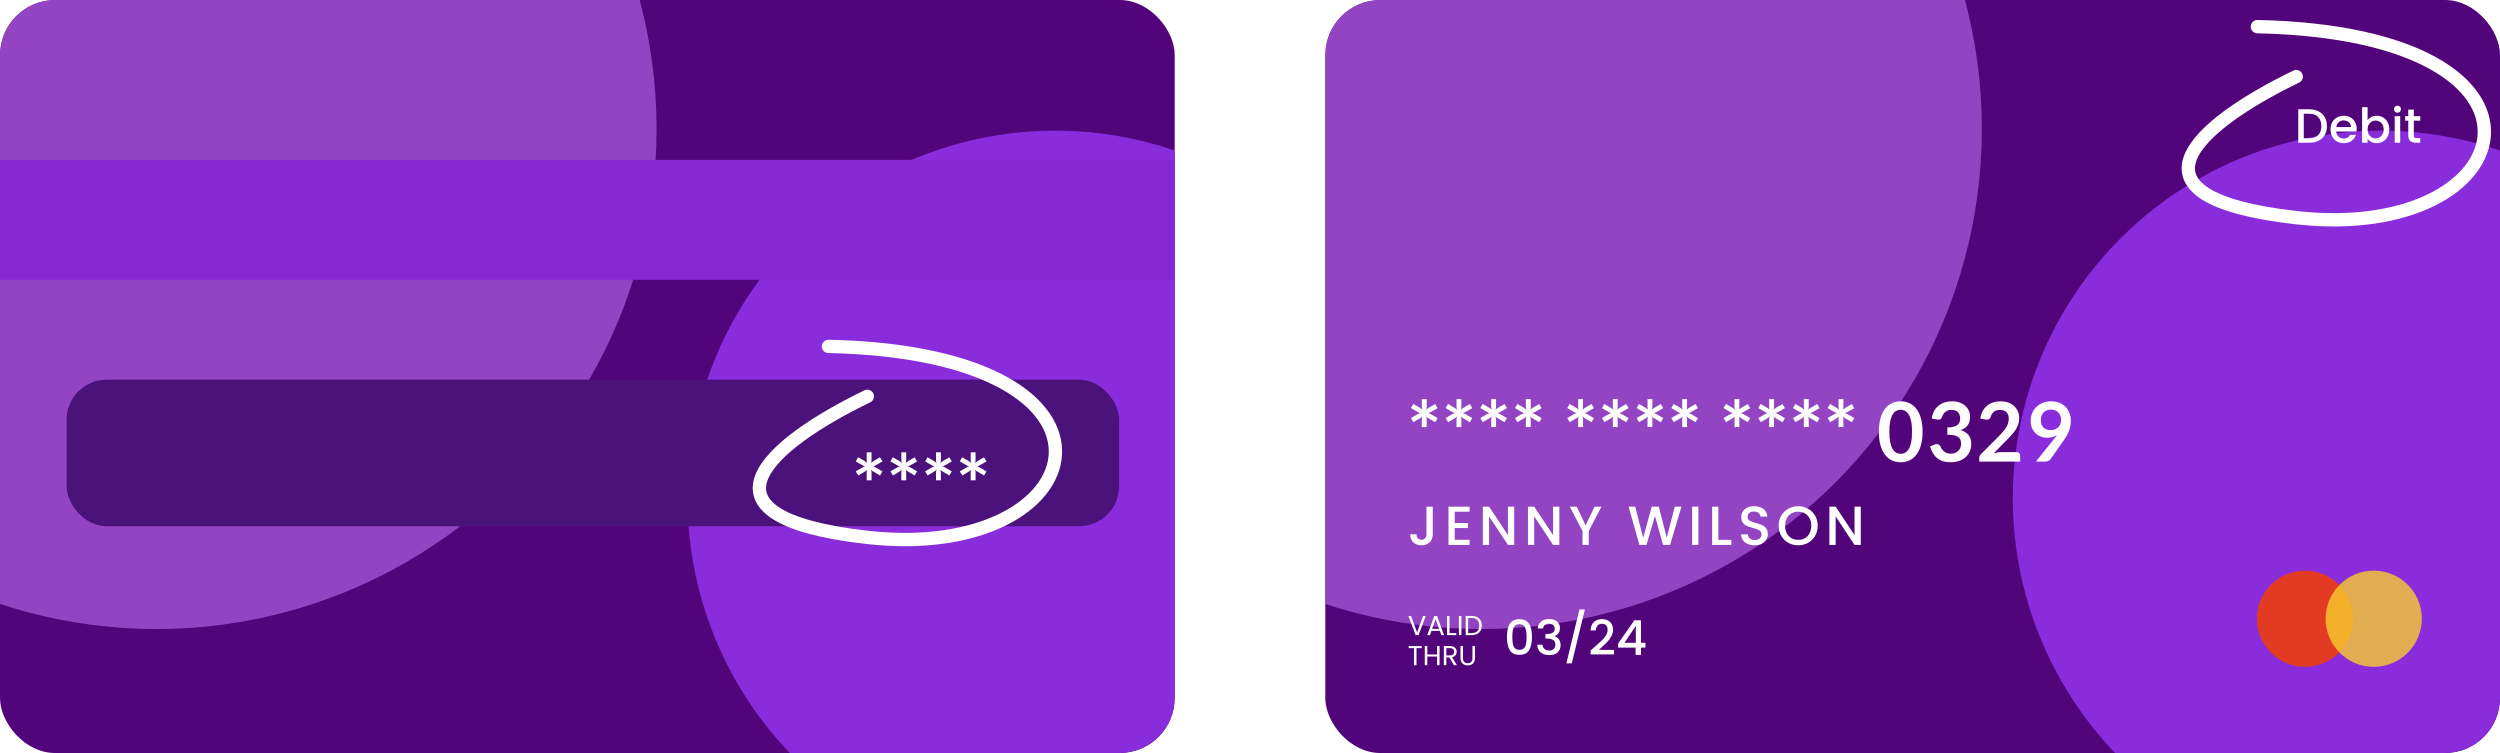 <svg width="166" height="50" viewBox="0 0 166 50" fill="none" xmlns="http://www.w3.org/2000/svg">
<g clip-path="url(#clip0_10756_284744)">
<rect width="78" height="50" rx="3.652" fill="#52057B"/>
<g filter="url(#filter0_f_10756_284744)">
<circle cx="70.072" cy="33.096" r="24.422" fill="#892CDC"/>
</g>
<g filter="url(#filter1_f_10756_284744)">
<circle cx="10.385" cy="8.559" r="33.21" fill="#BC6FF1" fill-opacity="0.6"/>
</g>
<rect x="4.423" y="25.211" width="69.885" height="9.731" rx="2.654" fill="#4B127C"/>
<path d="M57.547 31.896V31.395C57.547 31.359 57.548 31.323 57.552 31.288C57.557 31.254 57.566 31.221 57.577 31.19C57.556 31.215 57.533 31.238 57.505 31.258C57.478 31.278 57.449 31.299 57.418 31.319L56.985 31.57L56.823 31.297L57.259 31.045C57.292 31.025 57.324 31.008 57.355 30.995C57.388 30.983 57.421 30.973 57.456 30.968C57.421 30.964 57.388 30.955 57.355 30.941C57.324 30.926 57.292 30.909 57.259 30.889L56.823 30.634L56.982 30.36L57.418 30.617C57.449 30.637 57.478 30.659 57.505 30.68C57.535 30.7 57.559 30.723 57.579 30.749C57.567 30.718 57.557 30.685 57.552 30.65C57.548 30.616 57.547 30.58 57.547 30.543V30.037H57.87V30.538C57.87 30.576 57.867 30.614 57.861 30.65C57.858 30.685 57.85 30.718 57.837 30.749C57.857 30.723 57.881 30.7 57.908 30.68C57.935 30.659 57.965 30.637 57.998 30.617L58.431 30.365L58.593 30.639L58.157 30.889C58.124 30.909 58.092 30.926 58.059 30.941C58.028 30.953 57.995 30.962 57.96 30.968C58.022 30.979 58.088 31.005 58.157 31.045L58.593 31.299L58.434 31.573L57.998 31.319C57.965 31.299 57.935 31.278 57.908 31.258C57.881 31.238 57.856 31.215 57.834 31.19C57.858 31.248 57.87 31.316 57.87 31.392V31.896H57.547ZM59.849 31.896V31.395C59.849 31.359 59.851 31.323 59.855 31.288C59.86 31.254 59.868 31.221 59.88 31.19C59.859 31.215 59.836 31.238 59.808 31.258C59.781 31.278 59.752 31.299 59.721 31.319L59.288 31.57L59.126 31.297L59.562 31.045C59.595 31.025 59.627 31.008 59.658 30.995C59.691 30.983 59.724 30.973 59.759 30.968C59.724 30.964 59.691 30.955 59.658 30.941C59.627 30.926 59.595 30.909 59.562 30.889L59.126 30.634L59.285 30.36L59.721 30.617C59.752 30.637 59.781 30.659 59.808 30.68C59.837 30.7 59.862 30.723 59.882 30.749C59.869 30.718 59.86 30.685 59.855 30.65C59.851 30.616 59.849 30.58 59.849 30.543V30.037H60.172V30.538C60.172 30.576 60.17 30.614 60.164 30.65C60.161 30.685 60.153 30.718 60.14 30.749C60.16 30.723 60.184 30.7 60.211 30.68C60.238 30.659 60.268 30.637 60.301 30.617L60.734 30.365L60.896 30.639L60.46 30.889C60.427 30.909 60.394 30.926 60.361 30.941C60.331 30.953 60.298 30.962 60.263 30.968C60.325 30.979 60.391 31.005 60.46 31.045L60.896 31.299L60.737 31.573L60.301 31.319C60.268 31.299 60.238 31.278 60.211 31.258C60.184 31.238 60.159 31.215 60.137 31.19C60.161 31.248 60.172 31.316 60.172 31.392V31.896H59.849ZM62.152 31.896V31.395C62.152 31.359 62.154 31.323 62.158 31.288C62.163 31.254 62.171 31.221 62.182 31.19C62.162 31.215 62.139 31.238 62.111 31.258C62.084 31.278 62.054 31.299 62.023 31.319L61.591 31.57L61.429 31.297L61.865 31.045C61.898 31.025 61.929 31.008 61.961 30.995C61.993 30.983 62.027 30.973 62.062 30.968C62.027 30.964 61.993 30.955 61.961 30.941C61.929 30.926 61.898 30.909 61.865 30.889L61.429 30.634L61.588 30.36L62.023 30.617C62.054 30.637 62.084 30.659 62.111 30.68C62.14 30.7 62.165 30.723 62.185 30.749C62.172 30.718 62.163 30.685 62.158 30.65C62.154 30.616 62.152 30.58 62.152 30.543V30.037H62.475V30.538C62.475 30.576 62.473 30.614 62.467 30.65C62.464 30.685 62.455 30.718 62.443 30.749C62.463 30.723 62.486 30.7 62.514 30.68C62.541 30.659 62.571 30.637 62.604 30.617L63.037 30.365L63.199 30.639L62.763 30.889C62.73 30.909 62.697 30.926 62.664 30.941C62.633 30.953 62.6 30.962 62.566 30.968C62.628 30.979 62.694 31.005 62.763 31.045L63.199 31.299L63.04 31.573L62.604 31.319C62.571 31.299 62.541 31.278 62.514 31.258C62.486 31.238 62.462 31.215 62.44 31.19C62.464 31.248 62.475 31.316 62.475 31.392V31.896H62.152ZM64.455 31.896V31.395C64.455 31.359 64.457 31.323 64.46 31.288C64.466 31.254 64.474 31.221 64.485 31.19C64.465 31.215 64.441 31.238 64.414 31.258C64.387 31.278 64.357 31.299 64.326 31.319L63.894 31.57L63.732 31.297L64.168 31.045C64.2 31.025 64.232 31.008 64.263 30.995C64.296 30.983 64.33 30.973 64.365 30.968C64.33 30.964 64.296 30.955 64.263 30.941C64.232 30.926 64.2 30.909 64.168 30.889L63.732 30.634L63.891 30.36L64.326 30.617C64.357 30.637 64.387 30.659 64.414 30.68C64.443 30.7 64.468 30.723 64.488 30.749C64.475 30.718 64.466 30.685 64.46 30.65C64.457 30.616 64.455 30.58 64.455 30.543V30.037H64.778V30.538C64.778 30.576 64.775 30.614 64.77 30.65C64.766 30.685 64.758 30.718 64.745 30.749C64.766 30.723 64.789 30.7 64.817 30.68C64.844 30.659 64.874 30.637 64.907 30.617L65.34 30.365L65.501 30.639L65.066 30.889C65.033 30.909 65 30.926 64.967 30.941C64.936 30.953 64.903 30.962 64.869 30.968C64.931 30.979 64.996 31.005 65.066 31.045L65.501 31.299L65.343 31.573L64.907 31.319C64.874 31.299 64.844 31.278 64.817 31.258C64.789 31.238 64.765 31.215 64.743 31.19C64.766 31.248 64.778 31.316 64.778 31.392V31.896H64.455Z" fill="#FDFDFD"/>
<path d="M57.59 26.317C50.984 29.514 45.473 34.322 57.59 35.683C72.736 37.384 76.603 23.464 55.012 23" stroke="white" stroke-width="0.885" stroke-linecap="round"/>
<rect y="10.615" width="78.288" height="7.962" fill="#8428D4"/>
</g>
<g clip-path="url(#clip1_10756_284744)">
<rect x="88" width="78" height="50" rx="3.652" fill="#52057B"/>
<g filter="url(#filter2_f_10756_284744)">
<circle cx="158.072" cy="33.096" r="24.422" fill="#892CDC"/>
</g>
<g filter="url(#filter3_f_10756_284744)">
<circle cx="98.385" cy="8.559" r="33.21" fill="#BC6FF1" fill-opacity="0.6"/>
</g>
<path d="M100.061 42.291C100.061 41.923 100.123 41.635 100.246 41.428C100.372 41.22 100.587 41.115 100.892 41.115C101.196 41.115 101.41 41.22 101.534 41.428C101.66 41.635 101.723 41.923 101.723 42.291C101.723 42.664 101.66 42.956 101.534 43.167C101.41 43.376 101.196 43.48 100.892 43.48C100.587 43.48 100.372 43.376 100.246 43.167C100.123 42.956 100.061 42.664 100.061 42.291ZM101.365 42.291C101.365 42.119 101.353 41.973 101.329 41.853C101.308 41.734 101.263 41.637 101.195 41.563C101.127 41.486 101.026 41.448 100.892 41.448C100.757 41.448 100.656 41.486 100.588 41.563C100.52 41.637 100.474 41.734 100.451 41.853C100.429 41.973 100.419 42.119 100.419 42.291C100.419 42.47 100.429 42.62 100.451 42.742C100.472 42.863 100.517 42.961 100.585 43.036C100.655 43.11 100.757 43.148 100.892 43.148C101.026 43.148 101.127 43.11 101.195 43.036C101.266 42.961 101.311 42.863 101.333 42.742C101.354 42.62 101.365 42.47 101.365 42.291ZM102.102 41.732C102.114 41.534 102.19 41.38 102.328 41.269C102.469 41.158 102.648 41.103 102.865 41.103C103.014 41.103 103.143 41.129 103.252 41.182C103.361 41.236 103.443 41.308 103.498 41.4C103.553 41.491 103.581 41.595 103.581 41.71C103.581 41.842 103.546 41.955 103.476 42.048C103.405 42.142 103.321 42.205 103.223 42.237V42.25C103.349 42.288 103.447 42.358 103.517 42.461C103.587 42.561 103.623 42.69 103.623 42.847C103.623 42.973 103.594 43.085 103.536 43.183C103.479 43.281 103.394 43.359 103.281 43.416C103.168 43.471 103.032 43.499 102.875 43.499C102.645 43.499 102.455 43.441 102.306 43.323C102.159 43.204 102.08 43.034 102.07 42.812H102.421C102.43 42.925 102.473 43.018 102.552 43.09C102.631 43.16 102.737 43.196 102.872 43.196C103.002 43.196 103.102 43.16 103.172 43.09C103.242 43.018 103.277 42.925 103.277 42.812C103.277 42.663 103.23 42.558 103.134 42.496C103.04 42.432 102.895 42.4 102.699 42.4H102.616V42.1H102.702C102.875 42.097 103.006 42.069 103.095 42.013C103.187 41.958 103.233 41.871 103.233 41.751C103.233 41.649 103.2 41.568 103.134 41.508C103.068 41.447 102.974 41.416 102.852 41.416C102.733 41.416 102.641 41.447 102.574 41.508C102.508 41.568 102.469 41.643 102.456 41.732H102.102ZM105.235 40.47L104.366 44.046H104.008L104.874 40.47H105.235ZM105.848 42.991C106.052 42.814 106.213 42.669 106.33 42.556C106.45 42.441 106.549 42.322 106.628 42.199C106.706 42.075 106.746 41.952 106.746 41.828C106.746 41.7 106.715 41.6 106.653 41.528C106.594 41.455 106.499 41.419 106.369 41.419C106.243 41.419 106.145 41.459 106.075 41.54C106.007 41.619 105.97 41.726 105.966 41.86H105.615C105.621 41.617 105.694 41.432 105.832 41.304C105.973 41.174 106.15 41.109 106.366 41.109C106.598 41.109 106.779 41.173 106.909 41.301C107.041 41.428 107.107 41.599 107.107 41.812C107.107 41.965 107.068 42.113 106.989 42.256C106.912 42.397 106.819 42.523 106.711 42.636C106.604 42.747 106.468 42.876 106.302 43.023L106.158 43.151H107.171V43.454H105.618V43.189L105.848 42.991ZM107.446 43.001V42.726L108.52 41.186H108.961V42.684H109.258V43.001H108.961V43.486H108.603V43.001H107.446ZM108.619 41.556L107.865 42.684H108.619V41.556Z" fill="white"/>
<path d="M94.67 40.898L94.19 42.171H93.998L93.518 40.898H93.695L94.095 41.996L94.495 40.898H94.67ZM95.605 41.888H95.05L94.948 42.171H94.772L95.232 40.906H95.424L95.882 42.171H95.707L95.605 41.888ZM95.557 41.753L95.327 41.11L95.097 41.753H95.557ZM96.249 42.036H96.695V42.171H96.083V40.898H96.249V42.036ZM97.037 40.898V42.171H96.871V40.898H97.037ZM97.717 40.898C97.856 40.898 97.975 40.925 98.076 40.977C98.179 41.028 98.257 41.102 98.31 41.198C98.365 41.294 98.392 41.407 98.392 41.538C98.392 41.668 98.365 41.781 98.31 41.877C98.257 41.972 98.179 42.045 98.076 42.096C97.975 42.146 97.856 42.171 97.717 42.171H97.32V40.898H97.717ZM97.717 42.034C97.881 42.034 98.007 41.991 98.093 41.905C98.179 41.817 98.222 41.695 98.222 41.538C98.222 41.379 98.179 41.256 98.091 41.167C98.005 41.078 97.88 41.034 97.717 41.034H97.487V42.034H97.717ZM94.402 42.898V43.034H94.055V44.171H93.889V43.034H93.54V42.898H94.402ZM95.587 42.898V44.171H95.421V43.594H94.773V44.171H94.606V42.898H94.773V43.457H95.421V42.898H95.587ZM96.541 44.171L96.238 43.651H96.037V44.171H95.871V42.898H96.282C96.378 42.898 96.459 42.915 96.525 42.948C96.591 42.981 96.641 43.025 96.674 43.081C96.707 43.137 96.724 43.201 96.724 43.273C96.724 43.361 96.698 43.438 96.647 43.505C96.597 43.572 96.521 43.616 96.42 43.638L96.74 44.171H96.541ZM96.037 43.517H96.282C96.372 43.517 96.439 43.496 96.484 43.452C96.529 43.407 96.552 43.347 96.552 43.273C96.552 43.197 96.529 43.139 96.484 43.098C96.441 43.056 96.373 43.035 96.282 43.035H96.037V43.517ZM97.144 42.898V43.704C97.144 43.817 97.172 43.901 97.226 43.956C97.282 44.011 97.36 44.038 97.458 44.038C97.556 44.038 97.632 44.011 97.686 43.956C97.743 43.901 97.77 43.817 97.77 43.704V42.898H97.937V43.702C97.937 43.808 97.915 43.897 97.873 43.97C97.83 44.042 97.772 44.096 97.699 44.131C97.627 44.166 97.546 44.184 97.456 44.184C97.366 44.184 97.285 44.166 97.212 44.131C97.14 44.096 97.083 44.042 97.04 43.97C96.999 43.897 96.978 43.808 96.978 43.702V42.898H97.144Z" fill="white"/>
<circle cx="153.05" cy="41.084" r="3.195" fill="#E33A24"/>
<circle cx="157.615" cy="41.084" r="3.195" fill="#F8CB2E" fill-opacity="0.8"/>
<path d="M95.136 33.644V35.474C95.136 35.7 95.067 35.879 94.928 36.011C94.791 36.142 94.611 36.208 94.387 36.208C94.163 36.208 93.982 36.142 93.843 36.011C93.707 35.879 93.639 35.7 93.639 35.474H94.059C94.061 35.586 94.089 35.675 94.143 35.741C94.199 35.806 94.28 35.839 94.387 35.839C94.495 35.839 94.576 35.806 94.632 35.741C94.688 35.672 94.716 35.584 94.716 35.474V33.644H95.136ZM96.595 33.98V34.725H97.471V35.065H96.595V35.843H97.581V36.182H96.178V33.641H97.581V33.98H96.595ZM100.544 36.182H100.128L98.875 34.287V36.182H98.459V33.641H98.875L100.128 35.532V33.641H100.544V36.182ZM103.541 36.182H103.125L101.872 34.287V36.182H101.456V33.641H101.872L103.125 35.532V33.641H103.541V36.182ZM106.334 33.644L105.494 35.262V36.182H105.078V35.262L104.234 33.644H104.698L105.286 34.89L105.874 33.644H106.334ZM111.648 33.644L110.896 36.182H110.425L109.892 34.261L109.326 36.182L108.858 36.186L108.139 33.644H108.581L109.107 35.711L109.676 33.644H110.144L110.673 35.7L111.203 33.644H111.648ZM112.773 33.644V36.182H112.357V33.644H112.773ZM114.101 35.846H114.959V36.182H113.685V33.644H114.101V35.846ZM116.509 36.208C116.339 36.208 116.185 36.179 116.049 36.12C115.913 36.059 115.806 35.974 115.728 35.865C115.65 35.755 115.611 35.627 115.611 35.481H116.056C116.066 35.591 116.109 35.681 116.184 35.752C116.262 35.822 116.37 35.857 116.509 35.857C116.653 35.857 116.765 35.823 116.845 35.755C116.925 35.685 116.966 35.594 116.966 35.485C116.966 35.4 116.94 35.33 116.889 35.277C116.84 35.223 116.778 35.182 116.703 35.153C116.63 35.123 116.527 35.092 116.396 35.058C116.23 35.014 116.095 34.97 115.991 34.926C115.888 34.88 115.801 34.809 115.728 34.714C115.655 34.619 115.618 34.493 115.618 34.335C115.618 34.188 115.655 34.061 115.728 33.951C115.801 33.842 115.903 33.758 116.034 33.699C116.166 33.641 116.318 33.611 116.491 33.611C116.737 33.611 116.938 33.674 117.093 33.798C117.252 33.919 117.339 34.087 117.356 34.302H116.896C116.889 34.209 116.845 34.13 116.765 34.064C116.684 33.999 116.579 33.966 116.447 33.966C116.328 33.966 116.23 33.996 116.155 34.057C116.079 34.118 116.042 34.206 116.042 34.32C116.042 34.398 116.065 34.462 116.111 34.514C116.16 34.562 116.221 34.601 116.294 34.63C116.367 34.66 116.467 34.691 116.593 34.725C116.761 34.772 116.897 34.818 117.002 34.864C117.109 34.91 117.199 34.982 117.272 35.08C117.348 35.175 117.386 35.302 117.386 35.463C117.386 35.592 117.35 35.714 117.28 35.828C117.212 35.943 117.11 36.035 116.977 36.106C116.845 36.174 116.689 36.208 116.509 36.208ZM119.4 36.208C119.164 36.208 118.946 36.153 118.746 36.044C118.549 35.932 118.392 35.777 118.275 35.58C118.16 35.38 118.103 35.156 118.103 34.908C118.103 34.66 118.16 34.437 118.275 34.24C118.392 34.042 118.549 33.889 118.746 33.779C118.946 33.667 119.164 33.611 119.4 33.611C119.638 33.611 119.856 33.667 120.053 33.779C120.253 33.889 120.41 34.042 120.524 34.24C120.639 34.437 120.696 34.66 120.696 34.908C120.696 35.156 120.639 35.38 120.524 35.58C120.41 35.777 120.253 35.932 120.053 36.044C119.856 36.153 119.638 36.208 119.4 36.208ZM119.4 35.846C119.568 35.846 119.717 35.809 119.849 35.733C119.98 35.655 120.083 35.546 120.156 35.405C120.231 35.261 120.269 35.095 120.269 34.908C120.269 34.721 120.231 34.556 120.156 34.415C120.083 34.274 119.98 34.165 119.849 34.09C119.717 34.014 119.568 33.977 119.4 33.977C119.232 33.977 119.082 34.014 118.951 34.09C118.819 34.165 118.716 34.274 118.64 34.415C118.567 34.556 118.531 34.721 118.531 34.908C118.531 35.095 118.567 35.261 118.64 35.405C118.716 35.546 118.819 35.655 118.951 35.733C119.082 35.809 119.232 35.846 119.4 35.846ZM123.556 36.182H123.14L121.887 34.287V36.182H121.471V33.641H121.887L123.14 35.532V33.641H123.556V36.182Z" fill="white"/>
<path d="M94.409 28.358V27.857C94.409 27.82 94.411 27.785 94.415 27.75C94.42 27.715 94.428 27.682 94.439 27.651C94.419 27.677 94.396 27.7 94.368 27.72C94.341 27.74 94.312 27.76 94.281 27.78L93.848 28.032L93.686 27.758L94.122 27.506C94.154 27.486 94.186 27.47 94.218 27.457C94.25 27.444 94.284 27.435 94.319 27.43C94.284 27.426 94.25 27.417 94.218 27.402C94.186 27.387 94.154 27.37 94.122 27.35L93.686 27.095L93.845 26.821L94.281 27.079C94.312 27.099 94.341 27.12 94.368 27.142C94.397 27.162 94.422 27.185 94.442 27.21C94.429 27.179 94.42 27.146 94.415 27.112C94.411 27.077 94.409 27.041 94.409 27.005V26.498H94.733V27C94.733 27.038 94.73 27.075 94.724 27.112C94.721 27.146 94.712 27.179 94.7 27.21C94.72 27.185 94.743 27.162 94.771 27.142C94.798 27.12 94.828 27.099 94.861 27.079L95.294 26.827L95.456 27.101L95.02 27.35C94.987 27.37 94.954 27.387 94.921 27.402C94.89 27.415 94.858 27.424 94.823 27.43C94.885 27.44 94.951 27.466 95.02 27.506L95.456 27.761L95.297 28.035L94.861 27.78C94.828 27.76 94.798 27.74 94.771 27.72C94.743 27.7 94.719 27.677 94.697 27.651C94.721 27.71 94.733 27.777 94.733 27.854V28.358H94.409ZM96.712 28.358V27.857C96.712 27.82 96.714 27.785 96.718 27.75C96.723 27.715 96.731 27.682 96.742 27.651C96.722 27.677 96.698 27.7 96.671 27.72C96.644 27.74 96.614 27.76 96.583 27.78L96.151 28.032L95.989 27.758L96.424 27.506C96.457 27.486 96.489 27.47 96.52 27.457C96.553 27.444 96.587 27.435 96.622 27.43C96.587 27.426 96.553 27.417 96.52 27.402C96.489 27.387 96.457 27.37 96.424 27.35L95.989 27.095L96.148 26.821L96.583 27.079C96.614 27.099 96.644 27.12 96.671 27.142C96.7 27.162 96.725 27.185 96.745 27.21C96.732 27.179 96.723 27.146 96.718 27.112C96.714 27.077 96.712 27.041 96.712 27.005V26.498H97.035V27C97.035 27.038 97.033 27.075 97.027 27.112C97.023 27.146 97.015 27.179 97.002 27.21C97.022 27.185 97.046 27.162 97.074 27.142C97.101 27.12 97.131 27.099 97.164 27.079L97.597 26.827L97.758 27.101L97.323 27.35C97.29 27.37 97.257 27.387 97.224 27.402C97.193 27.415 97.16 27.424 97.126 27.43C97.188 27.44 97.254 27.466 97.323 27.506L97.758 27.761L97.6 28.035L97.164 27.78C97.131 27.76 97.101 27.74 97.074 27.72C97.046 27.7 97.022 27.677 97 27.651C97.023 27.71 97.035 27.777 97.035 27.854V28.358H96.712ZM99.015 28.358V27.857C99.015 27.82 99.017 27.785 99.02 27.75C99.026 27.715 99.034 27.682 99.045 27.651C99.025 27.677 99.001 27.7 98.974 27.72C98.947 27.74 98.917 27.76 98.886 27.78L98.454 28.032L98.292 27.758L98.727 27.506C98.76 27.486 98.792 27.47 98.823 27.457C98.856 27.444 98.89 27.435 98.925 27.43C98.89 27.426 98.856 27.417 98.823 27.402C98.792 27.387 98.76 27.37 98.727 27.35L98.292 27.095L98.451 26.821L98.886 27.079C98.917 27.099 98.947 27.12 98.974 27.142C99.003 27.162 99.028 27.185 99.048 27.21C99.035 27.179 99.026 27.146 99.02 27.112C99.017 27.077 99.015 27.041 99.015 27.005V26.498H99.338V27C99.338 27.038 99.335 27.075 99.33 27.112C99.326 27.146 99.318 27.179 99.305 27.21C99.325 27.185 99.349 27.162 99.376 27.142C99.404 27.12 99.434 27.099 99.467 27.079L99.9 26.827L100.061 27.101L99.626 27.35C99.593 27.37 99.56 27.387 99.527 27.402C99.496 27.415 99.463 27.424 99.429 27.43C99.491 27.44 99.556 27.466 99.626 27.506L100.061 27.761L99.902 28.035L99.467 27.78C99.434 27.76 99.404 27.74 99.376 27.72C99.349 27.7 99.325 27.677 99.303 27.651C99.326 27.71 99.338 27.777 99.338 27.854V28.358H99.015ZM101.318 28.358V27.857C101.318 27.82 101.32 27.785 101.323 27.75C101.329 27.715 101.337 27.682 101.348 27.651C101.328 27.677 101.304 27.7 101.277 27.72C101.249 27.74 101.22 27.76 101.189 27.78L100.756 28.032L100.595 27.758L101.03 27.506C101.063 27.486 101.095 27.47 101.126 27.457C101.159 27.444 101.193 27.435 101.227 27.43C101.193 27.426 101.159 27.417 101.126 27.402C101.095 27.387 101.063 27.37 101.03 27.35L100.595 27.095L100.754 26.821L101.189 27.079C101.22 27.099 101.249 27.12 101.277 27.142C101.306 27.162 101.331 27.185 101.351 27.21C101.338 27.179 101.329 27.146 101.323 27.112C101.32 27.077 101.318 27.041 101.318 27.005V26.498H101.641V27C101.641 27.038 101.638 27.075 101.633 27.112C101.629 27.146 101.621 27.179 101.608 27.21C101.628 27.185 101.652 27.162 101.679 27.142C101.707 27.12 101.737 27.099 101.77 27.079L102.203 26.827L102.364 27.101L101.929 27.35C101.896 27.37 101.863 27.387 101.83 27.402C101.799 27.415 101.766 27.424 101.731 27.43C101.794 27.44 101.859 27.466 101.929 27.506L102.364 27.761L102.205 28.035L101.77 27.78C101.737 27.76 101.707 27.74 101.679 27.72C101.652 27.7 101.627 27.677 101.605 27.651C101.629 27.71 101.641 27.777 101.641 27.854V28.358H101.318ZM104.789 28.358V27.857C104.789 27.82 104.791 27.785 104.795 27.75C104.8 27.715 104.809 27.682 104.82 27.651C104.8 27.677 104.776 27.7 104.748 27.72C104.721 27.74 104.692 27.76 104.661 27.78L104.228 28.032L104.066 27.758L104.502 27.506C104.535 27.486 104.567 27.47 104.598 27.457C104.631 27.444 104.664 27.435 104.699 27.43C104.664 27.426 104.631 27.417 104.598 27.402C104.567 27.387 104.535 27.37 104.502 27.35L104.066 27.095L104.225 26.821L104.661 27.079C104.692 27.099 104.721 27.12 104.748 27.142C104.778 27.162 104.802 27.185 104.822 27.21C104.81 27.179 104.8 27.146 104.795 27.112C104.791 27.077 104.789 27.041 104.789 27.005V26.498H105.113V27C105.113 27.038 105.11 27.075 105.104 27.112C105.101 27.146 105.093 27.179 105.08 27.21C105.1 27.185 105.124 27.162 105.151 27.142C105.178 27.12 105.209 27.099 105.241 27.079L105.674 26.827L105.836 27.101L105.4 27.35C105.367 27.37 105.335 27.387 105.302 27.402C105.271 27.415 105.238 27.424 105.203 27.43C105.265 27.44 105.331 27.466 105.4 27.506L105.836 27.761L105.677 28.035L105.241 27.78C105.209 27.76 105.178 27.74 105.151 27.72C105.124 27.7 105.099 27.677 105.077 27.651C105.101 27.71 105.113 27.777 105.113 27.854V28.358H104.789ZM107.092 28.358V27.857C107.092 27.82 107.094 27.785 107.098 27.75C107.103 27.715 107.112 27.682 107.122 27.651C107.102 27.677 107.079 27.7 107.051 27.72C107.024 27.74 106.995 27.76 106.964 27.78L106.531 28.032L106.369 27.758L106.805 27.506C106.838 27.486 106.87 27.47 106.901 27.457C106.933 27.444 106.967 27.435 107.002 27.43C106.967 27.426 106.933 27.417 106.901 27.402C106.87 27.387 106.838 27.37 106.805 27.35L106.369 27.095L106.528 26.821L106.964 27.079C106.995 27.099 107.024 27.12 107.051 27.142C107.08 27.162 107.105 27.185 107.125 27.21C107.112 27.179 107.103 27.146 107.098 27.112C107.094 27.077 107.092 27.041 107.092 27.005V26.498H107.416V27C107.416 27.038 107.413 27.075 107.407 27.112C107.404 27.146 107.395 27.179 107.383 27.21C107.403 27.185 107.426 27.162 107.454 27.142C107.481 27.12 107.511 27.099 107.544 27.079L107.977 26.827L108.139 27.101L107.703 27.35C107.67 27.37 107.637 27.387 107.605 27.402C107.573 27.415 107.541 27.424 107.506 27.43C107.568 27.44 107.634 27.466 107.703 27.506L108.139 27.761L107.98 28.035L107.544 27.78C107.511 27.76 107.481 27.74 107.454 27.72C107.426 27.7 107.402 27.677 107.38 27.651C107.404 27.71 107.416 27.777 107.416 27.854V28.358H107.092ZM109.395 28.358V27.857C109.395 27.82 109.397 27.785 109.401 27.75C109.406 27.715 109.414 27.682 109.425 27.651C109.405 27.677 109.382 27.7 109.354 27.72C109.327 27.74 109.298 27.76 109.266 27.78L108.834 28.032L108.672 27.758L109.108 27.506C109.14 27.486 109.172 27.47 109.203 27.457C109.236 27.444 109.27 27.435 109.305 27.43C109.27 27.426 109.236 27.417 109.203 27.402C109.172 27.387 109.14 27.37 109.108 27.35L108.672 27.095L108.831 26.821L109.266 27.079C109.298 27.099 109.327 27.12 109.354 27.142C109.383 27.162 109.408 27.185 109.428 27.21C109.415 27.179 109.406 27.146 109.401 27.112C109.397 27.077 109.395 27.041 109.395 27.005V26.498H109.718V27C109.718 27.038 109.716 27.075 109.71 27.112C109.707 27.146 109.698 27.179 109.686 27.21C109.706 27.185 109.729 27.162 109.757 27.142C109.784 27.12 109.814 27.099 109.847 27.079L110.28 26.827L110.441 27.101L110.006 27.35C109.973 27.37 109.94 27.387 109.907 27.402C109.876 27.415 109.843 27.424 109.809 27.43C109.871 27.44 109.937 27.466 110.006 27.506L110.441 27.761L110.283 28.035L109.847 27.78C109.814 27.76 109.784 27.74 109.757 27.72C109.729 27.7 109.705 27.677 109.683 27.651C109.707 27.71 109.718 27.777 109.718 27.854V28.358H109.395ZM111.698 28.358V27.857C111.698 27.82 111.7 27.785 111.704 27.75C111.709 27.715 111.717 27.682 111.728 27.651C111.708 27.677 111.684 27.7 111.657 27.72C111.63 27.74 111.6 27.76 111.569 27.78L111.137 28.032L110.975 27.758L111.41 27.506C111.443 27.486 111.475 27.47 111.506 27.457C111.539 27.444 111.573 27.435 111.608 27.43C111.573 27.426 111.539 27.417 111.506 27.402C111.475 27.387 111.443 27.37 111.41 27.35L110.975 27.095L111.134 26.821L111.569 27.079C111.6 27.099 111.63 27.12 111.657 27.142C111.686 27.162 111.711 27.185 111.731 27.21C111.718 27.179 111.709 27.146 111.704 27.112C111.7 27.077 111.698 27.041 111.698 27.005V26.498H112.021V27C112.021 27.038 112.019 27.075 112.013 27.112C112.009 27.146 112.001 27.179 111.988 27.21C112.008 27.185 112.032 27.162 112.06 27.142C112.087 27.12 112.117 27.099 112.15 27.079L112.583 26.827L112.744 27.101L112.309 27.35C112.276 27.37 112.243 27.387 112.21 27.402C112.179 27.415 112.146 27.424 112.112 27.43C112.174 27.44 112.239 27.466 112.309 27.506L112.744 27.761L112.585 28.035L112.15 27.78C112.117 27.76 112.087 27.74 112.06 27.72C112.032 27.7 112.008 27.677 111.986 27.651C112.009 27.71 112.021 27.777 112.021 27.854V28.358H111.698ZM115.17 28.358V27.857C115.17 27.82 115.172 27.785 115.175 27.75C115.181 27.715 115.189 27.682 115.2 27.651C115.18 27.677 115.156 27.7 115.129 27.72C115.101 27.74 115.072 27.76 115.041 27.78L114.608 28.032L114.447 27.758L114.882 27.506C114.915 27.486 114.947 27.47 114.978 27.457C115.011 27.444 115.045 27.435 115.079 27.43C115.045 27.426 115.011 27.417 114.978 27.402C114.947 27.387 114.915 27.37 114.882 27.35L114.447 27.095L114.605 26.821L115.041 27.079C115.072 27.099 115.101 27.12 115.129 27.142C115.158 27.162 115.182 27.185 115.203 27.21C115.19 27.179 115.181 27.146 115.175 27.112C115.172 27.077 115.17 27.041 115.17 27.005V26.498H115.493V27C115.493 27.038 115.49 27.075 115.485 27.112C115.481 27.146 115.473 27.179 115.46 27.21C115.48 27.185 115.504 27.162 115.531 27.142C115.559 27.12 115.589 27.099 115.622 27.079L116.054 26.827L116.216 27.101L115.78 27.35C115.748 27.37 115.715 27.387 115.682 27.402C115.651 27.415 115.618 27.424 115.583 27.43C115.645 27.44 115.711 27.466 115.78 27.506L116.216 27.761L116.057 28.035L115.622 27.78C115.589 27.76 115.559 27.74 115.531 27.72C115.504 27.7 115.479 27.677 115.457 27.651C115.481 27.71 115.493 27.777 115.493 27.854V28.358H115.17ZM117.473 28.358V27.857C117.473 27.82 117.474 27.785 117.478 27.75C117.484 27.715 117.492 27.682 117.503 27.651C117.483 27.677 117.459 27.7 117.431 27.72C117.404 27.74 117.375 27.76 117.344 27.78L116.911 28.032L116.749 27.758L117.185 27.506C117.218 27.486 117.25 27.47 117.281 27.457C117.314 27.444 117.347 27.435 117.382 27.43C117.347 27.426 117.314 27.417 117.281 27.402C117.25 27.387 117.218 27.37 117.185 27.35L116.749 27.095L116.908 26.821L117.344 27.079C117.375 27.099 117.404 27.12 117.431 27.142C117.461 27.162 117.485 27.185 117.505 27.21C117.493 27.179 117.484 27.146 117.478 27.112C117.474 27.077 117.473 27.041 117.473 27.005V26.498H117.796V27C117.796 27.038 117.793 27.075 117.788 27.112C117.784 27.146 117.776 27.179 117.763 27.21C117.783 27.185 117.807 27.162 117.834 27.142C117.861 27.12 117.892 27.099 117.924 27.079L118.357 26.827L118.519 27.101L118.083 27.35C118.05 27.37 118.018 27.387 117.985 27.402C117.954 27.415 117.921 27.424 117.886 27.43C117.948 27.44 118.014 27.466 118.083 27.506L118.519 27.761L118.36 28.035L117.924 27.78C117.892 27.76 117.861 27.74 117.834 27.72C117.807 27.7 117.782 27.677 117.76 27.651C117.784 27.71 117.796 27.777 117.796 27.854V28.358H117.473ZM119.775 28.358V27.857C119.775 27.82 119.777 27.785 119.781 27.75C119.786 27.715 119.795 27.682 119.806 27.651C119.785 27.677 119.762 27.7 119.734 27.72C119.707 27.74 119.678 27.76 119.647 27.78L119.214 28.032L119.052 27.758L119.488 27.506C119.521 27.486 119.553 27.47 119.584 27.457C119.617 27.444 119.65 27.435 119.685 27.43C119.65 27.426 119.617 27.417 119.584 27.402C119.553 27.387 119.521 27.37 119.488 27.35L119.052 27.095L119.211 26.821L119.647 27.079C119.678 27.099 119.707 27.12 119.734 27.142C119.764 27.162 119.788 27.185 119.808 27.21C119.796 27.179 119.786 27.146 119.781 27.112C119.777 27.077 119.775 27.041 119.775 27.005V26.498H120.099V27C120.099 27.038 120.096 27.075 120.09 27.112C120.087 27.146 120.079 27.179 120.066 27.21C120.086 27.185 120.11 27.162 120.137 27.142C120.164 27.12 120.194 27.099 120.227 27.079L120.66 26.827L120.822 27.101L120.386 27.35C120.353 27.37 120.32 27.387 120.288 27.402C120.257 27.415 120.224 27.424 120.189 27.43C120.251 27.44 120.317 27.466 120.386 27.506L120.822 27.761L120.663 28.035L120.227 27.78C120.194 27.76 120.164 27.74 120.137 27.72C120.11 27.7 120.085 27.677 120.063 27.651C120.087 27.71 120.099 27.777 120.099 27.854V28.358H119.775ZM122.078 28.358V27.857C122.078 27.82 122.08 27.785 122.084 27.75C122.089 27.715 122.097 27.682 122.108 27.651C122.088 27.677 122.065 27.7 122.037 27.72C122.01 27.74 121.981 27.76 121.95 27.78L121.517 28.032L121.355 27.758L121.791 27.506C121.824 27.486 121.856 27.47 121.887 27.457C121.919 27.444 121.953 27.435 121.988 27.43C121.953 27.426 121.919 27.417 121.887 27.402C121.856 27.387 121.824 27.37 121.791 27.35L121.355 27.095L121.514 26.821L121.95 27.079C121.981 27.099 122.01 27.12 122.037 27.142C122.066 27.162 122.091 27.185 122.111 27.21C122.098 27.179 122.089 27.146 122.084 27.112C122.08 27.077 122.078 27.041 122.078 27.005V26.498H122.401V27C122.401 27.038 122.399 27.075 122.393 27.112C122.39 27.146 122.381 27.179 122.369 27.21C122.389 27.185 122.412 27.162 122.44 27.142C122.467 27.12 122.497 27.099 122.53 27.079L122.963 26.827L123.125 27.101L122.689 27.35C122.656 27.37 122.623 27.387 122.59 27.402C122.559 27.415 122.527 27.424 122.492 27.43C122.554 27.44 122.62 27.466 122.689 27.506L123.125 27.761L122.966 28.035L122.53 27.78C122.497 27.76 122.467 27.74 122.44 27.72C122.412 27.7 122.388 27.677 122.366 27.651C122.39 27.71 122.401 27.777 122.401 27.854V28.358H122.078ZM127.659 28.67C127.659 29.015 127.621 29.316 127.547 29.571C127.474 29.825 127.371 30.035 127.24 30.201C127.11 30.367 126.956 30.492 126.777 30.574C126.6 30.654 126.408 30.694 126.202 30.694C125.995 30.694 125.804 30.654 125.627 30.574C125.451 30.492 125.299 30.367 125.169 30.201C125.04 30.035 124.938 29.825 124.865 29.571C124.792 29.316 124.756 29.015 124.756 28.67C124.756 28.323 124.792 28.023 124.865 27.769C124.938 27.515 125.04 27.305 125.169 27.139C125.299 26.973 125.451 26.85 125.627 26.769C125.804 26.687 125.995 26.646 126.202 26.646C126.408 26.646 126.6 26.687 126.777 26.769C126.956 26.85 127.11 26.973 127.24 27.139C127.371 27.305 127.474 27.515 127.547 27.769C127.621 28.023 127.659 28.323 127.659 28.67ZM126.96 28.67C126.96 28.384 126.939 28.146 126.897 27.958C126.855 27.77 126.799 27.62 126.728 27.509C126.658 27.398 126.578 27.32 126.487 27.276C126.395 27.23 126.3 27.208 126.202 27.208C126.105 27.208 126.011 27.23 125.92 27.276C125.83 27.32 125.751 27.398 125.681 27.509C125.612 27.62 125.556 27.77 125.514 27.958C125.474 28.146 125.454 28.384 125.454 28.67C125.454 28.957 125.474 29.194 125.514 29.382C125.556 29.57 125.612 29.72 125.681 29.831C125.751 29.943 125.83 30.021 125.92 30.067C126.011 30.111 126.105 30.133 126.202 30.133C126.3 30.133 126.395 30.111 126.487 30.067C126.578 30.021 126.658 29.943 126.728 29.831C126.799 29.72 126.855 29.57 126.897 29.382C126.939 29.194 126.96 28.957 126.96 28.67ZM129.618 26.646C129.8 26.646 129.965 26.673 130.111 26.726C130.259 26.777 130.385 26.849 130.489 26.942C130.593 27.033 130.672 27.141 130.727 27.265C130.784 27.389 130.812 27.523 130.812 27.668C130.812 27.794 130.797 27.905 130.768 28.002C130.741 28.097 130.7 28.18 130.645 28.251C130.592 28.322 130.526 28.383 130.448 28.432C130.371 28.481 130.283 28.522 130.185 28.555C130.422 28.63 130.599 28.744 130.716 28.898C130.833 29.051 130.891 29.244 130.891 29.476C130.891 29.673 130.855 29.847 130.782 29.999C130.709 30.15 130.61 30.278 130.486 30.382C130.362 30.484 130.218 30.562 130.053 30.615C129.891 30.668 129.718 30.694 129.536 30.694C129.336 30.694 129.163 30.672 129.015 30.626C128.867 30.58 128.738 30.513 128.629 30.423C128.519 30.334 128.426 30.224 128.35 30.095C128.273 29.965 128.207 29.815 128.152 29.645L128.451 29.522C128.502 29.5 128.554 29.489 128.607 29.489C128.654 29.489 128.696 29.499 128.733 29.519C128.771 29.539 128.801 29.569 128.821 29.607C128.854 29.671 128.889 29.734 128.927 29.796C128.968 29.858 129.015 29.914 129.07 29.963C129.125 30.011 129.189 30.05 129.262 30.081C129.336 30.11 129.425 30.125 129.527 30.125C129.642 30.125 129.743 30.106 129.829 30.07C129.914 30.032 129.986 29.982 130.042 29.922C130.101 29.862 130.144 29.795 130.171 29.722C130.2 29.647 130.215 29.572 130.215 29.497C130.215 29.402 130.205 29.317 130.185 29.24C130.165 29.161 130.123 29.095 130.059 29.04C129.995 28.985 129.903 28.942 129.782 28.911C129.663 28.88 129.504 28.865 129.303 28.865V28.383C129.469 28.381 129.607 28.365 129.716 28.336C129.826 28.307 129.913 28.267 129.976 28.216C130.042 28.163 130.088 28.1 130.113 28.027C130.139 27.953 130.152 27.873 130.152 27.785C130.152 27.598 130.101 27.456 129.998 27.361C129.896 27.264 129.756 27.216 129.579 27.216C129.419 27.216 129.285 27.259 129.179 27.345C129.074 27.429 129 27.537 128.958 27.671C128.936 27.74 128.906 27.79 128.867 27.821C128.829 27.85 128.779 27.865 128.717 27.865C128.687 27.865 128.656 27.862 128.623 27.857L128.267 27.794C128.295 27.604 128.348 27.438 128.426 27.295C128.505 27.151 128.602 27.031 128.719 26.936C128.838 26.84 128.973 26.768 129.125 26.72C129.278 26.671 129.442 26.646 129.618 26.646ZM132.842 26.646C133.024 26.646 133.192 26.674 133.343 26.728C133.495 26.781 133.624 26.857 133.732 26.956C133.84 27.054 133.924 27.173 133.984 27.312C134.044 27.451 134.074 27.605 134.074 27.775C134.074 27.921 134.052 28.056 134.009 28.18C133.967 28.304 133.909 28.423 133.836 28.536C133.765 28.649 133.681 28.759 133.584 28.865C133.487 28.971 133.386 29.078 133.28 29.188L132.387 30.1C132.475 30.074 132.561 30.055 132.645 30.042C132.729 30.028 132.809 30.02 132.886 30.02H133.902C133.975 30.02 134.032 30.041 134.074 30.084C134.118 30.124 134.14 30.178 134.14 30.245V30.651H131.423V30.426C131.423 30.38 131.432 30.333 131.45 30.284C131.471 30.234 131.502 30.189 131.544 30.146L132.746 28.941C132.846 28.839 132.936 28.741 133.014 28.648C133.095 28.555 133.161 28.463 133.214 28.372C133.269 28.28 133.31 28.188 133.338 28.095C133.367 28 133.381 27.901 133.381 27.797C133.381 27.701 133.368 27.619 133.34 27.547C133.313 27.474 133.274 27.413 133.223 27.364C133.171 27.314 133.11 27.278 133.039 27.254C132.97 27.229 132.891 27.216 132.804 27.216C132.641 27.216 132.507 27.257 132.401 27.339C132.297 27.421 132.224 27.532 132.182 27.671C132.162 27.74 132.132 27.79 132.091 27.821C132.051 27.85 132 27.865 131.938 27.865C131.911 27.865 131.88 27.862 131.848 27.857L131.492 27.794C131.519 27.604 131.572 27.438 131.65 27.295C131.729 27.151 131.827 27.031 131.943 26.936C132.062 26.84 132.197 26.768 132.349 26.72C132.502 26.671 132.667 26.646 132.842 26.646ZM135.932 29.07C135.795 29.07 135.661 29.046 135.529 28.999C135.398 28.951 135.28 28.88 135.176 28.785C135.074 28.689 134.991 28.57 134.929 28.429C134.867 28.287 134.836 28.121 134.836 27.931C134.836 27.754 134.869 27.587 134.935 27.432C135.001 27.277 135.093 27.141 135.211 27.024C135.33 26.907 135.473 26.815 135.639 26.747C135.805 26.68 135.988 26.646 136.189 26.646C136.392 26.646 136.574 26.678 136.734 26.742C136.897 26.806 137.035 26.895 137.148 27.01C137.263 27.125 137.351 27.263 137.411 27.424C137.473 27.585 137.504 27.761 137.504 27.953C137.504 28.075 137.493 28.191 137.471 28.3C137.451 28.41 137.421 28.516 137.381 28.618C137.342 28.719 137.296 28.817 137.241 28.914C137.186 29.009 137.125 29.105 137.058 29.202L136.151 30.494C136.12 30.538 136.073 30.576 136.011 30.607C135.951 30.636 135.882 30.651 135.803 30.651H135.181L136.411 29.114C136.442 29.076 136.471 29.038 136.499 29.002C136.526 28.965 136.553 28.929 136.578 28.892C136.487 28.951 136.386 28.995 136.277 29.026C136.167 29.055 136.052 29.07 135.932 29.07ZM136.855 27.884C136.855 27.776 136.838 27.68 136.806 27.596C136.773 27.511 136.726 27.439 136.666 27.38C136.606 27.322 136.533 27.277 136.449 27.246C136.367 27.215 136.277 27.199 136.178 27.199C136.076 27.199 135.984 27.217 135.902 27.251C135.82 27.284 135.749 27.331 135.691 27.391C135.634 27.451 135.59 27.523 135.559 27.608C135.528 27.69 135.513 27.78 135.513 27.879C135.513 28.1 135.569 28.268 135.683 28.385C135.798 28.5 135.96 28.558 136.17 28.558C136.28 28.558 136.376 28.541 136.46 28.506C136.546 28.471 136.618 28.424 136.677 28.363C136.735 28.303 136.779 28.232 136.808 28.15C136.839 28.068 136.855 27.979 136.855 27.884Z" fill="#FDFDFD"/>
<path d="M153.331 7.257C153.567 7.257 153.774 7.303 153.951 7.394C154.13 7.484 154.267 7.614 154.363 7.784C154.461 7.952 154.51 8.149 154.51 8.375C154.51 8.601 154.461 8.797 154.363 8.963C154.267 9.129 154.13 9.257 153.951 9.347C153.774 9.434 153.567 9.478 153.331 9.478H152.605V7.257H153.331ZM153.331 9.181C153.591 9.181 153.79 9.11 153.928 8.97C154.067 8.829 154.136 8.631 154.136 8.375C154.136 8.117 154.067 7.916 153.928 7.771C153.79 7.626 153.591 7.554 153.331 7.554H152.97V9.181H153.331ZM156.485 8.554C156.485 8.62 156.48 8.68 156.472 8.733H155.127C155.137 8.874 155.189 8.987 155.283 9.072C155.377 9.157 155.492 9.2 155.628 9.2C155.824 9.2 155.963 9.118 156.044 8.954H156.437C156.383 9.116 156.286 9.249 156.146 9.353C156.007 9.455 155.835 9.506 155.628 9.506C155.46 9.506 155.309 9.469 155.174 9.395C155.042 9.318 154.938 9.211 154.861 9.075C154.787 8.937 154.749 8.777 154.749 8.596C154.749 8.415 154.786 8.256 154.858 8.12C154.933 7.981 155.036 7.875 155.168 7.8C155.302 7.726 155.456 7.688 155.628 7.688C155.794 7.688 155.942 7.724 156.072 7.797C156.202 7.869 156.304 7.972 156.376 8.104C156.448 8.234 156.485 8.384 156.485 8.554ZM156.104 8.439C156.102 8.305 156.054 8.197 155.961 8.116C155.867 8.035 155.751 7.995 155.612 7.995C155.487 7.995 155.379 8.035 155.29 8.116C155.2 8.195 155.147 8.303 155.13 8.439H156.104ZM157.207 7.979C157.269 7.894 157.353 7.825 157.46 7.771C157.568 7.716 157.689 7.688 157.821 7.688C157.976 7.688 158.117 7.726 158.243 7.8C158.368 7.875 158.467 7.981 158.54 8.12C158.612 8.256 158.649 8.413 158.649 8.589C158.649 8.766 158.612 8.925 158.54 9.065C158.467 9.204 158.367 9.313 158.24 9.391C158.114 9.468 157.974 9.506 157.821 9.506C157.685 9.506 157.563 9.48 157.457 9.427C157.352 9.373 157.269 9.305 157.207 9.222V9.478H156.843V7.113H157.207V7.979ZM158.278 8.589C158.278 8.468 158.252 8.364 158.201 8.276C158.152 8.187 158.086 8.12 158.003 8.075C157.922 8.028 157.835 8.005 157.741 8.005C157.649 8.005 157.562 8.028 157.479 8.075C157.398 8.122 157.332 8.19 157.281 8.279C157.232 8.369 157.207 8.474 157.207 8.596C157.207 8.717 157.232 8.824 157.281 8.915C157.332 9.005 157.398 9.073 157.479 9.12C157.562 9.167 157.649 9.19 157.741 9.19C157.835 9.19 157.922 9.167 158.003 9.12C158.086 9.071 158.152 9.001 158.201 8.909C158.252 8.817 158.278 8.711 158.278 8.589ZM159.194 7.484C159.128 7.484 159.073 7.461 159.028 7.417C158.983 7.372 158.961 7.316 158.961 7.25C158.961 7.184 158.983 7.129 159.028 7.084C159.073 7.04 159.128 7.017 159.194 7.017C159.258 7.017 159.312 7.04 159.357 7.084C159.402 7.129 159.424 7.184 159.424 7.25C159.424 7.316 159.402 7.372 159.357 7.417C159.312 7.461 159.258 7.484 159.194 7.484ZM159.373 7.717V9.478H159.009V7.717H159.373ZM160.276 8.014V8.989C160.276 9.055 160.291 9.103 160.321 9.133C160.353 9.16 160.406 9.174 160.481 9.174H160.704V9.478H160.417C160.253 9.478 160.127 9.439 160.04 9.363C159.952 9.286 159.909 9.161 159.909 8.989V8.014H159.701V7.717H159.909V7.279H160.276V7.717H160.704V8.014H160.276Z" fill="white"/>
<path d="M152.47 5.086C145.864 8.283 140.353 13.091 152.47 14.452C167.616 16.153 171.483 2.233 149.892 1.769" stroke="white" stroke-width="0.885" stroke-linecap="round"/>
</g>
<defs>
<filter id="filter0_f_10756_284744" x="22.825" y="-14.151" width="94.494" height="94.494" filterUnits="userSpaceOnUse" color-interpolation-filters="sRGB">
<feFlood flood-opacity="0" result="BackgroundImageFix"/>
<feBlend mode="normal" in="SourceGraphic" in2="BackgroundImageFix" result="shape"/>
<feGaussianBlur stdDeviation="11.412" result="effect1_foregroundBlur_10756_284744"/>
</filter>
<filter id="filter1_f_10756_284744" x="-45.649" y="-47.475" width="112.069" height="112.069" filterUnits="userSpaceOnUse" color-interpolation-filters="sRGB">
<feFlood flood-opacity="0" result="BackgroundImageFix"/>
<feBlend mode="normal" in="SourceGraphic" in2="BackgroundImageFix" result="shape"/>
<feGaussianBlur stdDeviation="11.412" result="effect1_foregroundBlur_10756_284744"/>
</filter>
<filter id="filter2_f_10756_284744" x="110.825" y="-14.151" width="94.494" height="94.494" filterUnits="userSpaceOnUse" color-interpolation-filters="sRGB">
<feFlood flood-opacity="0" result="BackgroundImageFix"/>
<feBlend mode="normal" in="SourceGraphic" in2="BackgroundImageFix" result="shape"/>
<feGaussianBlur stdDeviation="11.412" result="effect1_foregroundBlur_10756_284744"/>
</filter>
<filter id="filter3_f_10756_284744" x="42.351" y="-47.475" width="112.069" height="112.069" filterUnits="userSpaceOnUse" color-interpolation-filters="sRGB">
<feFlood flood-opacity="0" result="BackgroundImageFix"/>
<feBlend mode="normal" in="SourceGraphic" in2="BackgroundImageFix" result="shape"/>
<feGaussianBlur stdDeviation="11.412" result="effect1_foregroundBlur_10756_284744"/>
</filter>
<clipPath id="clip0_10756_284744">
<rect width="78" height="50" rx="3.652" fill="white"/>
</clipPath>
<clipPath id="clip1_10756_284744">
<rect x="88" width="78" height="50" rx="3.652" fill="white"/>
</clipPath>
</defs>
</svg>
